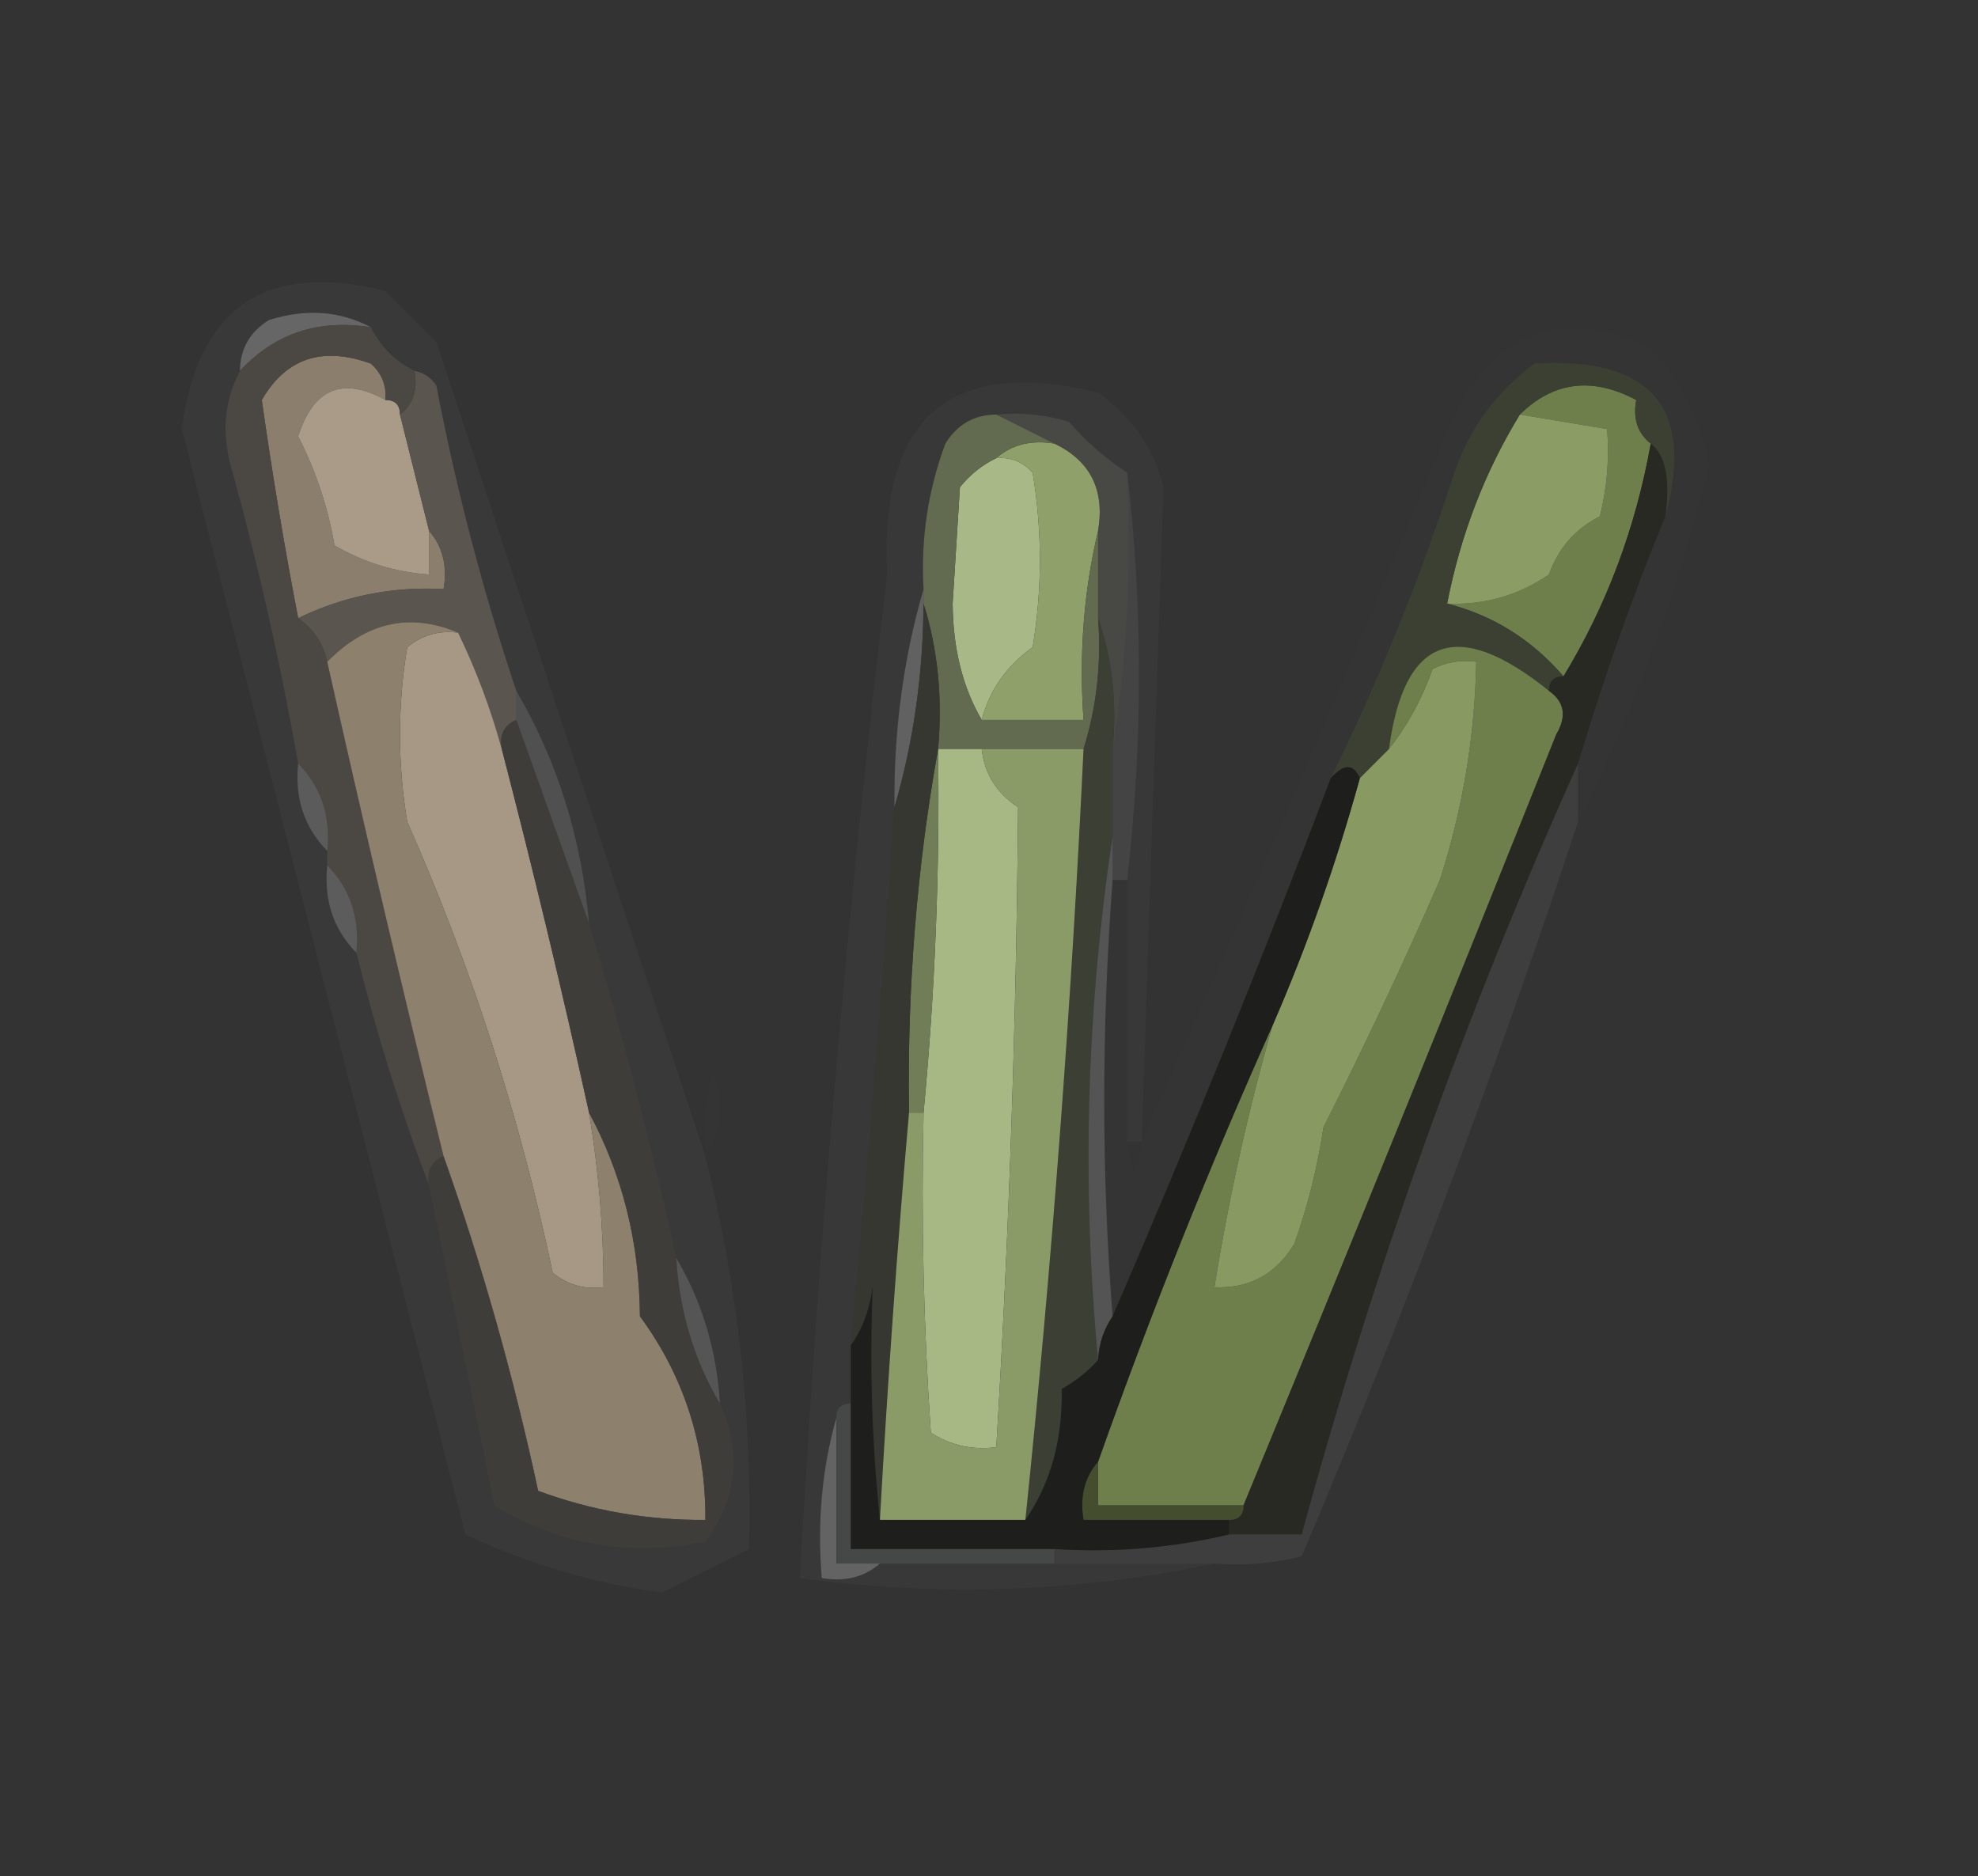 <?xml version="1.0" encoding="UTF-8"?>
<!DOCTYPE svg PUBLIC "-//W3C//DTD SVG 1.1//EN" "http://www.w3.org/Graphics/SVG/1.1/DTD/svg11.dtd">
<svg xmlns="http://www.w3.org/2000/svg" version="1.1" width="136px" height="129px" style="shape-rendering:geometricPrecision; text-rendering:geometricPrecision; image-rendering:optimizeQuality; fill-rule:evenodd; clip-rule:evenodd" xmlns:xlink="http://www.w3.org/1999/xlink">
<rect width="100%" height="100%" fill="#333333" stroke="none"/>
<g><path style="opacity:0.031" fill="#e5e5e5" d="M 48.5,79.5 C 50.725,88.402 51.725,97.402 51.5,106.5C 49.5,107.5 47.5,108.5 45.5,109.5C 40.775,108.854 36.275,107.521 32,105.5C 25.499,80.162 18.999,54.828 12.5,29.5C 13.603,21.113 18.27,17.947 26.5,20C 27.667,21.167 28.833,22.333 30,23.5C 36.185,42.274 42.352,60.941 48.5,79.5 Z"/></g>
<g><path style="opacity:0.549" fill="#8b8b8a" d="M 25.5,22.5 C 21.887,21.924 18.887,22.924 16.5,25.5C 16.511,23.983 17.177,22.816 18.5,22C 21.038,21.204 23.372,21.371 25.5,22.5 Z"/></g>
<g><path style="opacity:1" fill="#8b7e6c" d="M 26.5,27.5 C 23.551,25.875 21.551,26.708 20.5,30C 21.717,32.368 22.551,34.868 23,37.5C 25.006,38.669 27.173,39.335 29.5,39.5C 29.5,38.5 29.5,37.5 29.5,36.5C 30.434,37.568 30.768,38.901 30.5,40.5C 26.968,40.31 23.635,40.977 20.5,42.5C 19.529,37.454 18.696,32.454 18,27.5C 19.666,24.621 22.166,23.788 25.5,25C 26.252,25.671 26.586,26.504 26.5,27.5 Z"/></g>
<g><path style="opacity:0.033" fill="#e5e5e5" d="M 78.5,78.5 C 78.167,78.5 77.833,78.5 77.5,78.5C 77.5,72.5 77.5,66.5 77.5,60.5C 78.583,51.007 78.583,41.673 77.5,32.5C 76.038,31.542 74.705,30.376 73.5,29C 71.866,28.506 70.199,28.34 68.5,28.5C 66.983,28.511 65.816,29.177 65,30.5C 63.801,33.726 63.301,37.059 63.5,40.5C 62.111,45.269 61.444,50.269 61.5,55.5C 60.698,67.85 59.698,80.184 58.5,92.5C 58.5,93.833 58.5,95.167 58.5,96.5C 57.833,96.5 57.5,96.833 57.5,97.5C 56.518,100.962 56.185,104.629 56.5,108.5C 58.099,108.768 59.432,108.434 60.5,107.5C 64.5,107.5 68.5,107.5 72.5,107.5C 76.167,107.5 79.833,107.5 83.5,107.5C 74.139,109.472 64.639,109.806 55,108.5C 56.27,85.468 58.27,62.468 61,39.5C 60.471,28.679 65.304,24.512 75.5,27C 77.81,28.637 79.31,30.804 80,33.5C 79.48,48.483 78.98,63.483 78.5,78.5 Z"/></g>
<g><path style="opacity:1" fill="#a8b886" d="M 68.5,31.5 C 69.496,31.414 70.329,31.748 71,32.5C 71.667,36.5 71.667,40.5 71,44.5C 69.198,45.789 68.031,47.456 67.5,49.5C 66.188,47.257 65.522,44.59 65.5,41.5C 65.667,38.833 65.833,36.167 66,33.5C 66.708,32.62 67.542,31.953 68.5,31.5 Z"/></g>
<g><path style="opacity:1" fill="#8fa06a" d="M 68.5,31.5 C 69.568,30.566 70.901,30.232 72.5,30.5C 74.975,31.687 75.975,33.687 75.5,36.5C 74.515,40.634 74.182,44.968 74.5,49.5C 72.167,49.5 69.833,49.5 67.5,49.5C 68.031,47.456 69.198,45.789 71,44.5C 71.667,40.5 71.667,36.5 71,32.5C 70.329,31.748 69.496,31.414 68.5,31.5 Z"/></g>
<g><path style="opacity:1" fill="#aa9b89" d="M 26.5,27.5 C 27.167,27.5 27.5,27.833 27.5,28.5C 28.167,31.167 28.833,33.833 29.5,36.5C 29.5,37.5 29.5,38.5 29.5,39.5C 27.173,39.335 25.006,38.669 23,37.5C 22.551,34.868 21.717,32.368 20.5,30C 21.551,26.708 23.551,25.875 26.5,27.5 Z"/></g>
<g><path style="opacity:0.008" fill="#dfdfde" d="M 108.5,56.5 C 108.5,55.167 108.5,53.833 108.5,52.5C 110.215,46.736 112.215,41.07 114.5,35.5C 116.547,28.03 113.547,24.53 105.5,25C 102.865,26.96 101.031,29.46 100,32.5C 97.628,39.803 94.795,46.803 91.5,53.5C 86.801,65.907 81.801,78.24 76.5,90.5C 75.729,80.67 75.729,70.67 76.5,60.5C 76.833,60.5 77.167,60.5 77.5,60.5C 77.5,66.5 77.5,72.5 77.5,78.5C 77.833,81.167 78.167,81.167 78.5,78.5C 85.891,62.039 93.057,45.372 100,28.5C 103.016,22.628 107.516,21.128 113.5,24C 115.63,26.261 116.964,28.927 117.5,32C 115.363,40.587 112.363,48.753 108.5,56.5 Z"/></g>
<g><path style="opacity:1" fill="#6f7f4c" d="M 113.5,30.5 C 112.454,36.319 110.454,41.652 107.5,46.5C 105.317,43.968 102.65,42.302 99.5,41.5C 102.059,41.61 104.392,40.944 106.5,39.5C 107.137,37.697 108.303,36.364 110,35.5C 110.495,33.527 110.662,31.527 110.5,29.5C 108.5,29.167 106.5,28.833 104.5,28.5C 106.808,26.228 109.475,25.894 112.5,27.5C 112.263,28.791 112.596,29.791 113.5,30.5 Z"/></g>
<g><path style="opacity:1" fill="#8b9d65" d="M 104.5,28.5 C 106.5,28.833 108.5,29.167 110.5,29.5C 110.662,31.527 110.495,33.527 110,35.5C 108.303,36.364 107.137,37.697 106.5,39.5C 104.392,40.944 102.059,41.61 99.5,41.5C 100.418,36.782 102.085,32.449 104.5,28.5 Z"/></g>
<g><path style="opacity:0.712" fill="#50524c" d="M 68.5,28.5 C 70.199,28.34 71.866,28.506 73.5,29C 74.705,30.376 76.038,31.542 77.5,32.5C 77.823,39.022 77.49,45.355 76.5,51.5C 76.81,48.287 76.477,45.287 75.5,42.5C 75.5,40.5 75.5,38.5 75.5,36.5C 75.975,33.687 74.975,31.687 72.5,30.5C 71.167,29.833 69.833,29.167 68.5,28.5 Z"/></g>
<g><path style="opacity:0.882" fill="#5e5952" d="M 28.5,25.5 C 29.117,25.611 29.617,25.944 30,26.5C 31.374,33.665 33.207,40.665 35.5,47.5C 35.5,48.167 35.5,48.833 35.5,49.5C 34.662,49.842 34.328,50.508 34.5,51.5C 33.749,48.754 32.749,46.087 31.5,43.5C 28.197,42.096 25.197,42.763 22.5,45.5C 22.218,44.222 21.551,43.222 20.5,42.5C 23.635,40.977 26.968,40.31 30.5,40.5C 30.768,38.901 30.434,37.568 29.5,36.5C 28.833,33.833 28.167,31.167 27.5,28.5C 28.404,27.791 28.737,26.791 28.5,25.5 Z"/></g>
<g><path style="opacity:0.996" fill="#3d4134" d="M 114.5,35.5 C 114.851,32.959 114.518,31.292 113.5,30.5C 112.596,29.791 112.263,28.791 112.5,27.5C 109.475,25.894 106.808,26.228 104.5,28.5C 102.085,32.449 100.418,36.782 99.5,41.5C 102.65,42.302 105.317,43.968 107.5,46.5C 106.833,46.5 106.5,46.833 106.5,47.5C 100.198,42.409 96.531,43.742 95.5,51.5C 94.833,52.167 94.167,52.833 93.5,53.5C 93.062,52.494 92.396,52.494 91.5,53.5C 94.795,46.803 97.628,39.803 100,32.5C 101.031,29.46 102.865,26.96 105.5,25C 113.547,24.53 116.547,28.03 114.5,35.5 Z"/></g>
<g><path style="opacity:1" fill="#6f7f4b" d="M 106.5,47.5 C 107.573,48.251 107.74,49.251 107,50.5C 99.866,68.37 92.7,86.037 85.5,103.5C 82.167,103.5 78.833,103.5 75.5,103.5C 75.5,102.5 75.5,101.5 75.5,100.5C 79.132,90.253 83.132,80.253 87.5,70.5C 85.838,76.275 84.504,82.275 83.5,88.5C 85.903,88.607 87.737,87.607 89,85.5C 89.92,82.899 90.587,80.232 91,77.5C 93.814,71.927 96.481,66.26 99,60.5C 100.574,55.616 101.407,50.616 101.5,45.5C 100.448,45.35 99.448,45.517 98.5,46C 97.771,48.058 96.771,49.891 95.5,51.5C 96.531,43.742 100.198,42.409 106.5,47.5 Z"/></g>
<g><path style="opacity:1" fill="#a69885" d="M 31.5,43.5 C 32.749,46.087 33.749,48.754 34.5,51.5C 36.658,59.798 38.658,68.132 40.5,76.5C 41.162,80.466 41.495,84.466 41.5,88.5C 40.178,88.67 39.011,88.337 38,87.5C 35.738,76.771 32.404,66.437 28,56.5C 27.333,52.5 27.333,48.5 28,44.5C 29.011,43.663 30.178,43.33 31.5,43.5 Z"/></g>
<g><path style="opacity:1" fill="#889a62" d="M 87.5,70.5 C 89.882,65.023 91.882,59.356 93.5,53.5C 94.167,52.833 94.833,52.167 95.5,51.5C 96.771,49.891 97.771,48.058 98.5,46C 99.448,45.517 100.448,45.35 101.5,45.5C 101.407,50.616 100.574,55.616 99,60.5C 96.481,66.26 93.814,71.927 91,77.5C 90.587,80.232 89.92,82.899 89,85.5C 87.737,87.607 85.903,88.607 83.5,88.5C 84.504,82.275 85.838,76.275 87.5,70.5 Z"/></g>
<g><path style="opacity:0.18" fill="#b9b9b9" d="M 35.5,47.5 C 38.33,52.331 39.997,57.665 40.5,63.5C 38.833,58.833 37.167,54.167 35.5,49.5C 35.5,48.833 35.5,48.167 35.5,47.5 Z"/></g>
<g><path style="opacity:1" fill="#626a4f" d="M 68.5,28.5 C 69.833,29.167 71.167,29.833 72.5,30.5C 70.901,30.232 69.568,30.566 68.5,31.5C 67.542,31.953 66.708,32.62 66,33.5C 65.833,36.167 65.667,38.833 65.5,41.5C 65.522,44.59 66.188,47.257 67.5,49.5C 69.833,49.5 72.167,49.5 74.5,49.5C 74.182,44.968 74.515,40.634 75.5,36.5C 75.5,38.5 75.5,40.5 75.5,42.5C 75.736,45.608 75.403,48.608 74.5,51.5C 72.167,51.5 69.833,51.5 67.5,51.5C 66.5,51.5 65.5,51.5 64.5,51.5C 64.813,47.958 64.479,44.625 63.5,41.5C 63.5,41.167 63.5,40.833 63.5,40.5C 63.301,37.059 63.801,33.726 65,30.5C 65.816,29.177 66.983,28.511 68.5,28.5 Z"/></g>
<g><path style="opacity:0.133" fill="#bbbbbb" d="M 77.5,32.5 C 78.583,41.673 78.583,51.007 77.5,60.5C 77.167,60.5 76.833,60.5 76.5,60.5C 76.5,59.5 76.5,58.5 76.5,57.5C 76.5,55.5 76.5,53.5 76.5,51.5C 77.49,45.355 77.823,39.022 77.5,32.5 Z"/></g>
<g><path style="opacity:0.984" fill="#272922" d="M 114.5,35.5 C 112.215,41.07 110.215,46.736 108.5,52.5C 100.786,69.641 94.452,87.308 89.5,105.5C 87.833,105.5 86.167,105.5 84.5,105.5C 84.5,105.167 84.5,104.833 84.5,104.5C 85.167,104.5 85.5,104.167 85.5,103.5C 92.7,86.037 99.866,68.37 107,50.5C 107.74,49.251 107.573,48.251 106.5,47.5C 106.5,46.833 106.833,46.5 107.5,46.5C 110.454,41.652 112.454,36.319 113.5,30.5C 114.518,31.292 114.851,32.959 114.5,35.5 Z"/></g>
<g><path style="opacity:0.553" fill="#878786" d="M 63.5,40.5 C 63.5,40.833 63.5,41.167 63.5,41.5C 63.468,46.391 62.801,51.057 61.5,55.5C 61.444,50.269 62.111,45.269 63.5,40.5 Z"/></g>
<g><path style="opacity:1" fill="#a8b885" d="M 64.5,51.5 C 65.5,51.5 66.5,51.5 67.5,51.5C 67.685,53.196 68.519,54.529 70,55.5C 69.881,70.167 69.381,84.834 68.5,99.5C 66.856,99.713 65.356,99.38 64,98.5C 63.5,91.174 63.334,83.841 63.5,76.5C 64.288,68.191 64.621,59.858 64.5,51.5 Z"/></g>
<g><path style="opacity:0.969" fill="#4c4843" d="M 25.5,22.5 C 26.167,23.833 27.167,24.833 28.5,25.5C 28.737,26.791 28.404,27.791 27.5,28.5C 27.5,27.833 27.167,27.5 26.5,27.5C 26.586,26.504 26.252,25.671 25.5,25C 22.166,23.788 19.666,24.621 18,27.5C 18.696,32.454 19.529,37.454 20.5,42.5C 21.551,43.222 22.218,44.222 22.5,45.5C 25.039,56.86 27.706,68.193 30.5,79.5C 29.662,79.842 29.328,80.508 29.5,81.5C 27.539,76.344 25.873,71.01 24.5,65.5C 24.741,63.102 24.074,61.102 22.5,59.5C 22.5,59.167 22.5,58.833 22.5,58.5C 22.741,56.102 22.074,54.102 20.5,52.5C 19.319,45.773 17.819,39.106 16,32.5C 15.204,29.962 15.371,27.628 16.5,25.5C 18.887,22.924 21.887,21.924 25.5,22.5 Z"/></g>
<g><path style="opacity:0.314" fill="#a6a6a6" d="M 20.5,52.5 C 22.074,54.102 22.741,56.102 22.5,58.5C 20.926,56.898 20.259,54.898 20.5,52.5 Z"/></g>
<g><path style="opacity:0.337" fill="#a1a1a1" d="M 22.5,59.5 C 24.074,61.102 24.741,63.102 24.5,65.5C 22.926,63.898 22.259,61.898 22.5,59.5 Z"/></g>
<g><path style="opacity:1" fill="#717d57" d="M 64.5,51.5 C 64.621,59.858 64.288,68.191 63.5,76.5C 63.167,76.5 62.833,76.5 62.5,76.5C 62.371,67.956 63.038,59.623 64.5,51.5 Z"/></g>
<g><path style="opacity:0.071" fill="#dbdbdb" d="M 108.5,52.5 C 108.5,53.833 108.5,55.167 108.5,56.5C 102.847,73.631 96.513,90.464 89.5,107C 87.527,107.495 85.527,107.662 83.5,107.5C 79.833,107.5 76.167,107.5 72.5,107.5C 72.5,107.167 72.5,106.833 72.5,106.5C 76.6,106.763 80.6,106.43 84.5,105.5C 86.167,105.5 87.833,105.5 89.5,105.5C 94.452,87.308 100.786,69.641 108.5,52.5 Z"/></g>
<g><path style="opacity:1" fill="#8d806d" d="M 31.5,43.5 C 30.178,43.33 29.011,43.663 28,44.5C 27.333,48.5 27.333,52.5 28,56.5C 32.404,66.437 35.738,76.771 38,87.5C 39.011,88.337 40.178,88.67 41.5,88.5C 41.495,84.466 41.162,80.466 40.5,76.5C 42.797,80.763 43.964,85.43 44,90.5C 47.036,94.637 48.536,99.304 48.5,104.5C 44.516,104.531 40.683,103.864 37,102.5C 35.297,94.575 33.13,86.909 30.5,79.5C 27.706,68.193 25.039,56.86 22.5,45.5C 25.197,42.763 28.197,42.096 31.5,43.5 Z"/></g>
<g><path style="opacity:0.004" fill="#fdfefd" d="M 48.5,79.5 C 48.338,77.473 48.505,75.473 49,73.5C 49.789,75.712 49.623,77.712 48.5,79.5 Z"/></g>
<g><path style="opacity:0.886" fill="#403e3b" d="M 35.5,49.5 C 37.167,54.167 38.833,58.833 40.5,63.5C 42.793,71.087 44.793,78.754 46.5,86.5C 46.723,90.162 47.723,93.495 49.5,96.5C 51.027,99.796 50.694,102.962 48.5,106C 43.265,107.052 38.432,106.219 34,103.5C 32.499,96.162 30.999,88.829 29.5,81.5C 29.328,80.508 29.662,79.842 30.5,79.5C 33.13,86.909 35.297,94.575 37,102.5C 40.683,103.864 44.516,104.531 48.5,104.5C 48.536,99.304 47.036,94.637 44,90.5C 43.964,85.43 42.797,80.763 40.5,76.5C 38.658,68.132 36.658,59.798 34.5,51.5C 34.328,50.508 34.662,49.842 35.5,49.5 Z"/></g>
<g><path style="opacity:0.961" fill="#353730" d="M 63.5,41.5 C 64.479,44.625 64.813,47.958 64.5,51.5C 63.038,59.623 62.371,67.956 62.5,76.5C 61.686,85.811 61.02,95.144 60.5,104.5C 59.954,99.338 59.787,94.005 60,88.5C 59.79,90.058 59.29,91.391 58.5,92.5C 59.698,80.184 60.698,67.85 61.5,55.5C 62.801,51.057 63.468,46.391 63.5,41.5 Z"/></g>
<g><path style="opacity:0.887" fill="#3d4133" d="M 75.5,42.5 C 76.477,45.287 76.81,48.287 76.5,51.5C 76.5,53.5 76.5,55.5 76.5,57.5C 74.701,69.476 74.368,81.476 75.5,93.5C 74.828,94.267 73.995,94.934 73,95.5C 73.07,98.992 72.237,101.992 70.5,104.5C 72.326,86.92 73.659,69.253 74.5,51.5C 75.403,48.608 75.736,45.608 75.5,42.5 Z"/></g>
<g><path style="opacity:0.827" fill="#5b5b5b" d="M 46.5,86.5 C 48.277,89.505 49.277,92.838 49.5,96.5C 47.723,93.495 46.723,90.162 46.5,86.5 Z"/></g>
<g><path style="opacity:0.469" fill="#7a7b7a" d="M 76.5,57.5 C 76.5,58.5 76.5,59.5 76.5,60.5C 75.729,70.67 75.729,80.67 76.5,90.5C 75.89,91.391 75.557,92.391 75.5,93.5C 74.368,81.476 74.701,69.476 76.5,57.5 Z"/></g>
<g><path style="opacity:1" fill="#8b9b68" d="M 67.5,51.5 C 69.833,51.5 72.167,51.5 74.5,51.5C 73.659,69.253 72.326,86.92 70.5,104.5C 67.167,104.5 63.833,104.5 60.5,104.5C 61.02,95.144 61.686,85.811 62.5,76.5C 62.833,76.5 63.167,76.5 63.5,76.5C 63.334,83.841 63.5,91.174 64,98.5C 65.356,99.38 66.856,99.713 68.5,99.5C 69.381,84.834 69.881,70.167 70,55.5C 68.519,54.529 67.685,53.196 67.5,51.5 Z"/></g>
<g><path style="opacity:0.761" fill="#4d4e4e" d="M 58.5,96.5 C 58.5,99.833 58.5,103.167 58.5,106.5C 63.167,106.5 67.833,106.5 72.5,106.5C 72.5,106.833 72.5,107.167 72.5,107.5C 68.5,107.5 64.5,107.5 60.5,107.5C 59.5,107.5 58.5,107.5 57.5,107.5C 57.5,104.167 57.5,100.833 57.5,97.5C 57.5,96.833 57.833,96.5 58.5,96.5 Z"/></g>
<g><path style="opacity:1" fill="#444e2f" d="M 75.5,100.5 C 75.5,101.5 75.5,102.5 75.5,103.5C 78.833,103.5 82.167,103.5 85.5,103.5C 85.5,104.167 85.167,104.5 84.5,104.5C 81.167,104.5 77.833,104.5 74.5,104.5C 74.232,102.901 74.566,101.568 75.5,100.5 Z"/></g>
<g><path style="opacity:0.388" fill="#b1b1b1" d="M 57.5,97.5 C 57.5,100.833 57.5,104.167 57.5,107.5C 58.5,107.5 59.5,107.5 60.5,107.5C 59.432,108.434 58.099,108.768 56.5,108.5C 56.185,104.629 56.518,100.962 57.5,97.5 Z"/></g>
<g><path style="opacity:0.948" fill="#1d1e1b" d="M 93.5,53.5 C 91.882,59.356 89.882,65.023 87.5,70.5C 83.132,80.253 79.132,90.253 75.5,100.5C 74.566,101.568 74.232,102.901 74.5,104.5C 77.833,104.5 81.167,104.5 84.5,104.5C 84.5,104.833 84.5,105.167 84.5,105.5C 80.6,106.43 76.6,106.763 72.5,106.5C 67.833,106.5 63.167,106.5 58.5,106.5C 58.5,103.167 58.5,99.833 58.5,96.5C 58.5,95.167 58.5,93.833 58.5,92.5C 59.29,91.391 59.79,90.058 60,88.5C 59.787,94.005 59.954,99.338 60.5,104.5C 63.833,104.5 67.167,104.5 70.5,104.5C 72.237,101.992 73.07,98.992 73,95.5C 73.995,94.934 74.828,94.267 75.5,93.5C 75.557,92.391 75.89,91.391 76.5,90.5C 81.801,78.24 86.801,65.907 91.5,53.5C 92.396,52.494 93.062,52.494 93.5,53.5 Z"/></g>
</svg>
